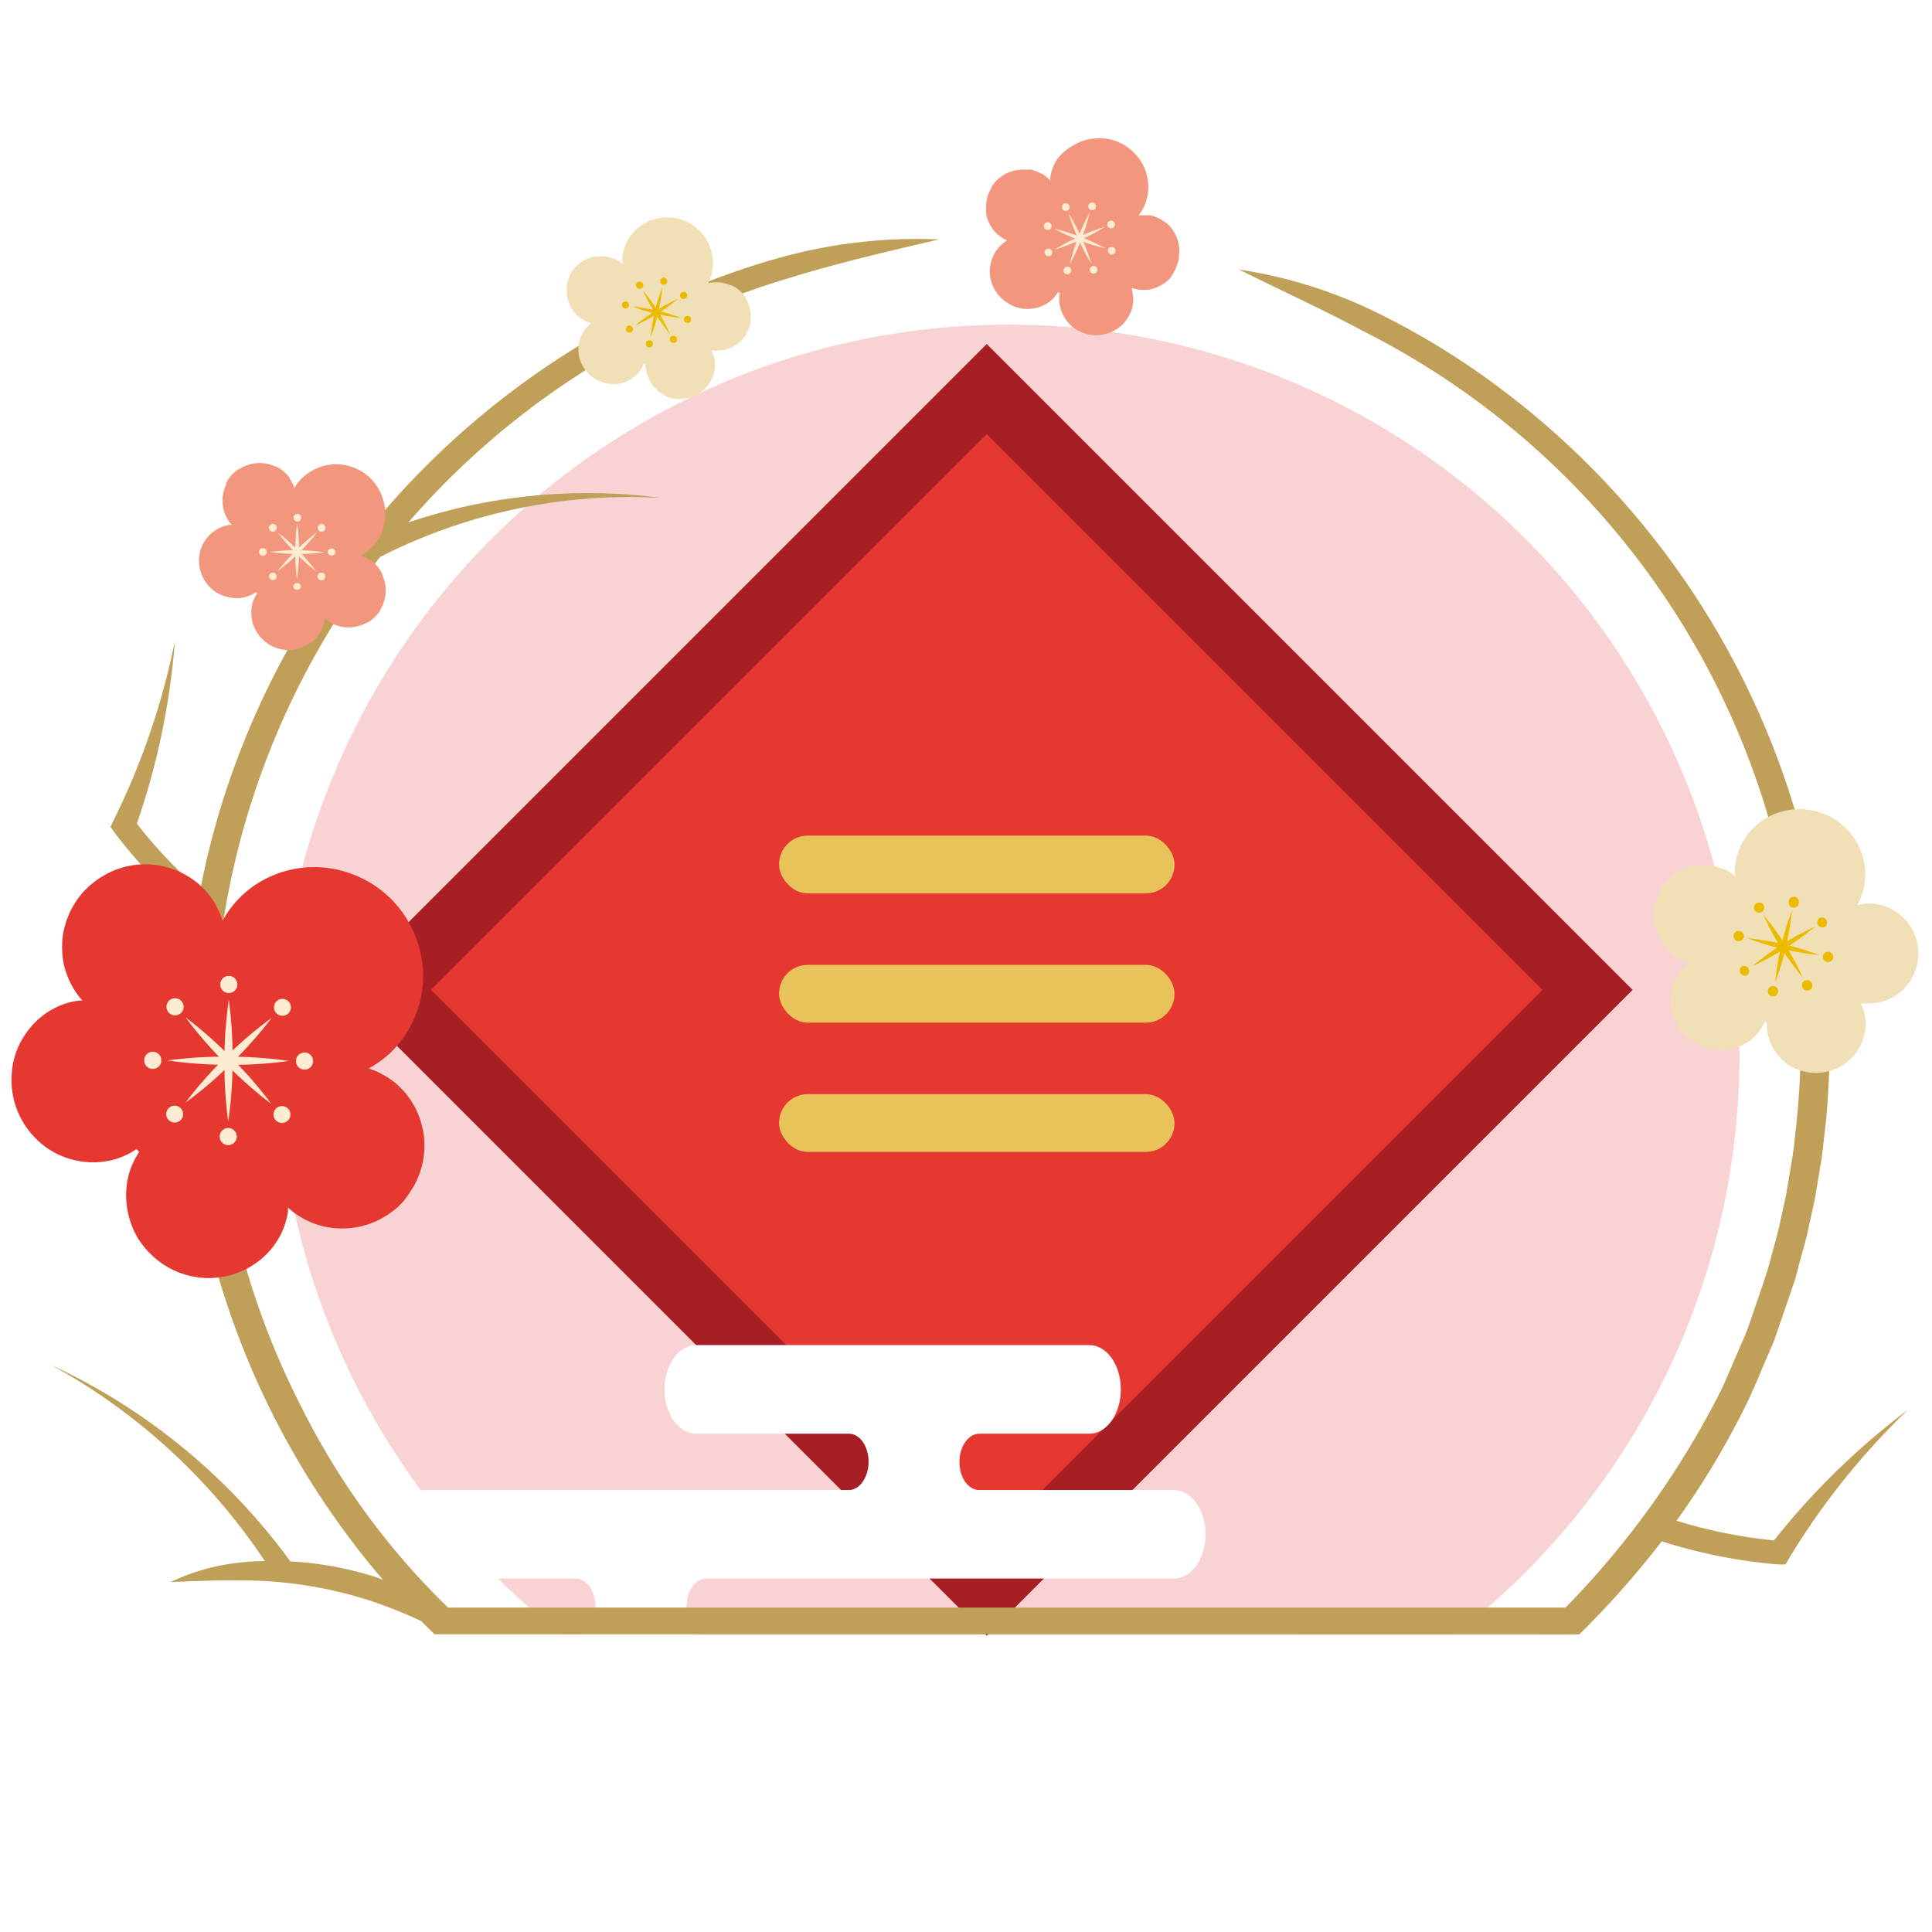 <svg xmlns="http://www.w3.org/2000/svg" viewBox="0 0 196.23 196.23"><defs><style>.cls-1{fill:#fff;}.cls-2{fill:#f9d3d3;}.cls-3{fill:#e43830;}.cls-4{fill:none;stroke:#a51f24;stroke-miterlimit:10;stroke-width:6.47px;}.cls-5{fill:#e7c359;}.cls-6{fill:#c09f58;}.cls-7{fill:#f1e0b6;}.cls-8{fill:#ecbb00;}.cls-9{fill:#f2977d;}.cls-10{fill:#feecd2;}</style></defs><title>資產 256</title><g id="圖層_2" data-name="圖層 2"><g id="圖層_5" data-name="圖層 5"><rect class="cls-1" width="196.23" height="196.23"/><path class="cls-2" d="M57.1,166c-.87-.67-1.72-1.35-2.56-2.06A74.24,74.24,0,1,1,147.77,166"/><rect class="cls-3" x="59.41" y="60.28" width="81.61" height="81.61" transform="translate(100.83 -41.26) rotate(45)"/><rect class="cls-4" x="57.07" y="57.39" width="86.3" height="86.3" transform="translate(100.45 -41.42) rotate(45)"/><rect class="cls-5" x="79.13" y="84.87" width="40.16" height="5.87" rx="2.91" ry="2.91"/><rect class="cls-5" x="79.13" y="98" width="40.16" height="5.87" rx="2.91" ry="2.91"/><rect class="cls-5" x="79.13" y="111.13" width="40.16" height="5.87" rx="2.91" ry="2.91"/><path class="cls-1" d="M71.72,166.06c-1.13,0-2-1.28-2-2.86s.91-2.87,2-2.87h47.52c1.77,0,3.21-2,3.21-4.49s-1.44-4.5-3.21-4.5H99.45c-1.12,0-2-1.28-2-2.86s.92-2.86,2-2.86h11.19c1.77,0,3.2-2,3.2-4.5s-1.43-4.5-3.2-4.5H70.7c-1.77,0-3.21,2-3.21,4.5s1.44,4.5,3.21,4.5H86.22c1.12,0,2,1.28,2,2.86s-.92,2.86-2,2.86H43.11c-1.77,0-3.21,2-3.21,4.5s1.44,4.49,3.21,4.49H58.48c1.13,0,2,1.29,2,2.87s-.91,2.86-2,2.86"/><path class="cls-6" d="M159.42,166c-.45-.41,1.91-2.72,1.91-2.72s-115.79,0-115.82,0a74.87,74.87,0,0,1-14.76-20.1A80.91,80.91,0,0,1,38.6,56.57a56,56,0,0,1,28.52-6,57.09,57.09,0,0,0-25.64,2.49,80.93,80.93,0,0,1,23.7-18.74,85.2,85.2,0,0,1,14.7-6c5.07-1.57,10.23-2.78,15.51-4a51.84,51.84,0,0,0-16.14,1.84,79,79,0,0,0-15.19,6,83.6,83.6,0,0,0-41.28,48.7,81,81,0,0,0-2.45,9.58,48.91,48.91,0,0,1-6.43-6.78,74.44,74.44,0,0,0,3.87-18.59A73.89,73.89,0,0,1,11.5,83.4h0l-.28.58.41.58a53.18,53.18,0,0,0,8.21,8.6,82.25,82.25,0,0,0-.74,20.07,83.4,83.4,0,0,0,19.78,47.21l-.69-.25a34.83,34.83,0,0,0-7-1.47c-.57-.05-1.13-.1-1.7-.13A62.64,62.64,0,0,0,5.24,138.66a61.7,61.7,0,0,1,21.66,19.9c-.93,0-1.87.07-2.8.18a21.3,21.3,0,0,0-6.78,1.95c2.36-.1,4.62-.2,6.88-.17a42.53,42.53,0,0,1,13.22,2,47.06,47.06,0,0,1,5.38,2.14c.44.45.88.89,1.33,1.33"/><path class="cls-6" d="M160.41,166a92.68,92.68,0,0,0,8.37-9.45,53.75,53.75,0,0,0,11.85,2.35l.71,0,.33-.55h0a74.13,74.13,0,0,1,12.1-15.15,74.46,74.46,0,0,0-13.59,13.26,50.34,50.34,0,0,1-9.89-2,84.94,84.94,0,0,0,7.25-12.17c.5-1.09,1-2.2,1.44-3.31l.72-1.65c.23-.56.49-1.1.67-1.68l1.17-3.41c.39-1.14.81-2.27,1.09-3.44s.67-2.32.93-3.49l.77-3.53.6-3.56c.2-1.19.29-2.39.45-3.58a81.82,81.82,0,0,0-2.06-28.66,83.47,83.47,0,0,0-31.49-46.94,77.41,77.41,0,0,0-12.3-7.44,47.82,47.82,0,0,0-13.68-4.22c4.29,2.13,8.53,4.07,12.65,6.27a80.84,80.84,0,0,1,42.09,53,80.54,80.54,0,0,1,1.85,27.67c-.14,1.15-.23,2.31-.43,3.46l-.57,3.43-.74,3.41c-.25,1.13-.6,2.24-.89,3.37s-.68,2.22-1.05,3.32l-1.13,3.29a15.2,15.2,0,0,1-.65,1.62l-.69,1.6c-.46,1.07-.91,2.14-1.39,3.2A88.36,88.36,0,0,1,156.22,166"/><path class="cls-7" d="M61.48,38.9a3.85,3.85,0,0,1-1.24-.55,3.56,3.56,0,0,1-1.08-1.23,3.72,3.72,0,0,1-.31-.76,3.18,3.18,0,0,1-.1-.8A3.33,3.33,0,0,1,59.08,34a3.11,3.11,0,0,1,.84-1.06l.12-.1-.15-.05a2.31,2.31,0,0,1-.51-.22,3.42,3.42,0,0,1-.71-.49,3.65,3.65,0,0,1-.56-.68,3.15,3.15,0,0,1-.38-.8l-.09-.32L57.58,30a.66.66,0,0,1,0-.14v-.08a4.07,4.07,0,0,1,0-.89l.08-.33.11-.32.06-.13,0-.07a3.49,3.49,0,0,1,2.77-2h.07l.15,0h.44l.22,0a1.59,1.59,0,0,1,.3.06,2.36,2.36,0,0,1,.53.17l.07,0,.13.06.18.1a2.41,2.41,0,0,1,.36.23l.16.14v-.19a4.32,4.32,0,0,1,.35-1.81,4.64,4.64,0,0,1,1.25-1.66,4.55,4.55,0,0,1,1.89-.94,4.64,4.64,0,0,1,2.13,0,4.59,4.59,0,0,1,1.9.94,4.57,4.57,0,0,1,1.67,3.73A4.34,4.34,0,0,1,72,28.61l-.09.17.2-.05a2.18,2.18,0,0,1,.42-.05H73a2.28,2.28,0,0,1,.54.08l.31.08.2.07.11.05.09,0,.2.1.12.08.06,0a3.49,3.49,0,0,1,1.61,3v.08a.61.61,0,0,1,0,.14l0,.34-.07.33a3.15,3.15,0,0,1-.35.82l0,.07s0,.08-.07.13l-.2.27-.22.25a3.48,3.48,0,0,1-.7.54,3.14,3.14,0,0,1-.8.36,3.69,3.69,0,0,1-.85.13,3.5,3.5,0,0,1-.56,0l-.15,0,.06.15a3.09,3.09,0,0,1,.29,1.31,3.33,3.33,0,0,1-.39,1.55,3.82,3.82,0,0,1-.45.68,3.19,3.19,0,0,1-.61.54,3.53,3.53,0,0,1-1.51.63,3.61,3.61,0,0,1-1.35,0,3.45,3.45,0,0,1-1.67-.93,3.31,3.31,0,0,1-.84-1.35A3.23,3.23,0,0,1,65.53,37l-.16,0a3.16,3.16,0,0,1-.64,1,3.43,3.43,0,0,1-1.35.84A3.31,3.31,0,0,1,61.48,38.9Z"/><path class="cls-8" d="M67.27,29.19a18.22,18.22,0,0,1-.42,2.56,17,17,0,0,1-.76,2.49,18.6,18.6,0,0,1,.42-2.57A16.88,16.88,0,0,1,67.27,29.19Z"/><path class="cls-8" d="M65.31,29.51a19.42,19.42,0,0,1,1.52,2.11,17.41,17.41,0,0,1,1.22,2.3,19.42,19.42,0,0,1-1.52-2.11A17.41,17.41,0,0,1,65.31,29.51Z"/><path class="cls-8" d="M64.16,31.13a16.87,16.87,0,0,1,2.56.42,18.27,18.27,0,0,1,2.49.75,19.74,19.74,0,0,1-5-1.17Z"/><path class="cls-8" d="M64.48,33.09a16.33,16.33,0,0,1,2.11-1.52,19.36,19.36,0,0,1,2.29-1.23,16.33,16.33,0,0,1-2.11,1.52A17.91,17.91,0,0,1,64.48,33.09Z"/><path class="cls-8" d="M67.77,28.64a.36.36,0,0,1-.44.27.36.36,0,0,1-.27-.43.36.36,0,0,1,.44-.27A.36.36,0,0,1,67.77,28.64Z"/><path class="cls-8" d="M66.3,35a.36.36,0,0,1-.43.27.36.36,0,0,1-.27-.44.36.36,0,0,1,.43-.27A.36.36,0,0,1,66.3,35Z"/><path class="cls-8" d="M65.28,28.77a.37.37,0,0,1-.12.5.36.36,0,0,1-.5-.11.37.37,0,0,1,.12-.5A.36.36,0,0,1,65.28,28.77Z"/><path class="cls-8" d="M68.7,34.27a.36.36,0,1,1-.61.38.36.36,0,0,1,.11-.5A.37.37,0,0,1,68.7,34.27Z"/><path class="cls-8" d="M63.61,30.63a.36.36,0,1,1-.43.27A.35.35,0,0,1,63.61,30.63Z"/><circle class="cls-8" cx="69.83" cy="32.45" r="0.36"/><path class="cls-8" d="M63.74,33.12a.36.36,0,1,1-.11.5A.36.36,0,0,1,63.74,33.12Z"/><path class="cls-8" d="M69.24,29.69a.36.36,0,1,1,.38.62.36.36,0,0,1-.38-.62Z"/><path class="cls-7" d="M173.64,106.48a5.06,5.06,0,0,1-3.34-2.55,5,5,0,0,1-.44-1.1,4.81,4.81,0,0,1-.15-1.16,4.87,4.87,0,0,1,.48-2.24,4.6,4.6,0,0,1,1.2-1.52l.18-.15-.22-.07a4.71,4.71,0,0,1-.73-.31,5.42,5.42,0,0,1-1-.72,5.2,5.2,0,0,1-.81-1,4.94,4.94,0,0,1-.55-1.15l-.13-.46L168,93.6c0-.07,0-.14,0-.21v-.11a5.38,5.38,0,0,1,.08-1.28l.11-.48.16-.45.09-.2a.69.69,0,0,0,0-.1,5,5,0,0,1,4-2.88l.1,0h.85l.31,0,.44.09a5.26,5.26,0,0,1,.76.24l.1,0,.19.08.27.15a3.77,3.77,0,0,1,.51.34l.23.19v-.27a6.31,6.31,0,0,1,.51-2.6,6.75,6.75,0,0,1,1.8-2.4,6.55,6.55,0,0,1,2.73-1.35,6.73,6.73,0,0,1,3.06,0,6.75,6.75,0,0,1,4.59,3.77,6.49,6.49,0,0,1,.55,3,6.12,6.12,0,0,1-.68,2.56l-.13.23.3-.06a3.3,3.3,0,0,1,.6-.08l.32,0h.3a4,4,0,0,1,.79.12,3.17,3.17,0,0,1,.44.12l.3.11.14.06.14.07.29.14.17.11.09.06a5,5,0,0,1,2.32,4.35s0,.07,0,.11v.21l-.06.49-.11.47a5.29,5.29,0,0,1-.5,1.18l-.05.1-.11.18-.29.39-.32.36a4.63,4.63,0,0,1-1,.78,4.56,4.56,0,0,1-1.15.52,5.12,5.12,0,0,1-1.23.19,3.55,3.55,0,0,1-.8,0l-.22,0,.09.21a4.53,4.53,0,0,1,.41,1.89,4.84,4.84,0,0,1-.55,2.23,5.21,5.21,0,0,1-.66,1,5,5,0,0,1-.87.78,5.09,5.09,0,0,1-2.18.9,5.34,5.34,0,0,1-1.95-.07,4.87,4.87,0,0,1-2.4-1.33,5,5,0,0,1-1.2-2,4.45,4.45,0,0,1-.22-1.64l-.24-.06a4.72,4.72,0,0,1-.91,1.38,5,5,0,0,1-2,1.22A4.89,4.89,0,0,1,173.64,106.48Z"/><path class="cls-8" d="M182,92.5a29,29,0,0,1-1.69,7.27A27.86,27.86,0,0,1,182,92.5Z"/><path class="cls-8" d="M179.16,93a24.81,24.81,0,0,1,2.18,3,26.08,26.08,0,0,1,1.77,3.3,27.89,27.89,0,0,1-4-6.34Z"/><path class="cls-8" d="M177.5,95.3A27.86,27.86,0,0,1,184.77,97a29,29,0,0,1-7.27-1.69Z"/><path class="cls-8" d="M178,98.12a27.89,27.89,0,0,1,6.34-4,25.6,25.6,0,0,1-3,2.18A26.08,26.08,0,0,1,178,98.12Z"/><path class="cls-8" d="M182.7,91.72a.52.52,0,1,1-1-.24.52.52,0,0,1,.63-.39A.53.53,0,0,1,182.7,91.72Z"/><path class="cls-8" d="M180.59,100.79a.53.53,0,0,1-.63.4.53.53,0,0,1-.39-.63.52.52,0,0,1,.63-.39A.51.51,0,0,1,180.59,100.79Z"/><path class="cls-8" d="M179.12,91.91a.52.52,0,1,1-.89.55.52.52,0,0,1,.89-.55Z"/><path class="cls-8" d="M184,99.82a.52.52,0,0,1-.16.72.53.53,0,0,1-.72-.17.52.52,0,1,1,.88-.55Z"/><path class="cls-8" d="M176.72,94.57a.53.53,0,0,1,.39.63.52.52,0,0,1-.63.39.51.51,0,0,1-.39-.62A.52.52,0,0,1,176.72,94.57Z"/><circle class="cls-8" cx="185.67" cy="97.19" r="0.52"/><path class="cls-8" d="M176.9,98.16a.53.53,0,0,1,.56.89.53.53,0,0,1-.56-.89Z"/><path class="cls-8" d="M184.81,93.23a.53.53,0,0,1,.56.89.53.53,0,0,1-.72-.17A.52.52,0,0,1,184.81,93.23Z"/><path class="cls-9" d="M103,31.11a4.12,4.12,0,0,1-1.23-.77,3.88,3.88,0,0,1-1-1.47,4,4,0,0,1-.21-.86,3.73,3.73,0,0,1,0-.88,3.55,3.55,0,0,1,.59-1.61,3.45,3.45,0,0,1,1-1l.14-.09-.15-.07a4.33,4.33,0,0,1-.51-.31,4.28,4.28,0,0,1-.69-.64,3.75,3.75,0,0,1-.49-.8,3.61,3.61,0,0,1-.29-.91l0-.36V21a.86.86,0,0,1,0-.16v-.08a4.42,4.42,0,0,1,.19-.95l.14-.33.16-.33.08-.13,0-.07a3.77,3.77,0,0,1,3.26-1.72h.24l.23,0,.12,0,.11,0,.23.05.32.11a3.9,3.9,0,0,1,.54.26l.07,0a.57.57,0,0,0,.13.08l.18.14a2.45,2.45,0,0,1,.34.31l.16.16,0-.2a4.6,4.6,0,0,1,.65-1.87A4.9,4.9,0,0,1,109,14.78a4.82,4.82,0,0,1,2.16-.72,5,5,0,0,1,2.27.3,5.16,5.16,0,0,1,1.89,1.3,4.89,4.89,0,0,1,1.23,4.22,4.62,4.62,0,0,1-.78,1.83l-.11.16.22,0a3.53,3.53,0,0,1,.46,0l.23,0,.15,0,.08,0a2.92,2.92,0,0,1,.57.16l.31.13.21.12.1.06.1.06.2.14a.52.52,0,0,1,.11.1l.07,0a3.78,3.78,0,0,1,1.26,3.46.28.28,0,0,0,0,.09l0,.15-.1.36-.13.33A3.37,3.37,0,0,1,119,28l0,.06a.64.64,0,0,1-.1.13l-.25.26-.27.23a3.88,3.88,0,0,1-.83.48,3.32,3.32,0,0,1-.9.26,3.65,3.65,0,0,1-.94,0,4,4,0,0,1-.58-.11l-.17-.05,0,.16a3.53,3.53,0,0,1,.11,1.45,3.73,3.73,0,0,1-.64,1.59,3.92,3.92,0,0,1-.59.66,3.72,3.72,0,0,1-.73.49,3.81,3.81,0,0,1-1.71.44,3.73,3.73,0,0,1-1.43-.26,3.63,3.63,0,0,1-1.64-1.23,3.8,3.8,0,0,1-.69-1.57,3.44,3.44,0,0,1,0-1.24l-.17-.07a3.47,3.47,0,0,1-.83.93,3.74,3.74,0,0,1-3.61.52Z"/><path class="cls-10" d="M110.67,21.61a18.78,18.78,0,0,1-.83,2.67,18.29,18.29,0,0,1-1.18,2.54,20.16,20.16,0,0,1,.83-2.67A18.84,18.84,0,0,1,110.67,21.61Z"/><path class="cls-10" d="M108.53,21.67a20.15,20.15,0,0,1,1.31,2.47,18.79,18.79,0,0,1,1,2.63,18.3,18.3,0,0,1-1.3-2.48A18.25,18.25,0,0,1,108.53,21.67Z"/><path class="cls-10" d="M107.06,23.22a21.76,21.76,0,0,1,5.22,2,17.35,17.35,0,0,1-2.68-.83A18.78,18.78,0,0,1,107.06,23.22Z"/><path class="cls-10" d="M107.12,25.35a19.51,19.51,0,0,1,2.48-1.3,18.21,18.21,0,0,1,2.62-1,18.8,18.8,0,0,1-2.47,1.3A18.79,18.79,0,0,1,107.12,25.35Z"/><path class="cls-10" d="M111.29,21.1a.39.39,0,1,1-.73-.28.38.38,0,0,1,.5-.22A.4.4,0,0,1,111.29,21.1Z"/><path class="cls-10" d="M108.78,27.61a.39.39,0,1,1-.22-.5A.38.38,0,0,1,108.78,27.61Z"/><path class="cls-10" d="M108.61,20.87a.39.39,0,0,1-.2.52.38.38,0,0,1-.51-.2.4.4,0,0,1,.19-.52A.41.41,0,0,1,108.61,20.87Z"/><path class="cls-10" d="M111.44,27.25a.39.39,0,1,1-.51-.2A.38.38,0,0,1,111.44,27.25Z"/><path class="cls-10" d="M106.56,22.6a.39.39,0,0,1-.29.73.38.38,0,0,1-.22-.5A.39.39,0,0,1,106.56,22.6Z"/><circle class="cls-10" cx="112.92" cy="25.47" r="0.39"/><path class="cls-10" d="M106.32,25.28a.4.4,0,0,1,.52.19.39.39,0,0,1-.2.52.38.38,0,0,1-.51-.2A.38.38,0,0,1,106.32,25.28Z"/><path class="cls-10" d="M112.7,22.44a.4.4,0,0,1,.51.2.39.39,0,0,1-.2.52.38.38,0,0,1-.51-.2A.39.39,0,0,1,112.7,22.44Z"/><path class="cls-9" d="M21.32,59.64a3.9,3.9,0,0,1-.81-1.21,3.81,3.81,0,0,1-.29-1.74,4.78,4.78,0,0,1,.16-.87,3.5,3.5,0,0,1,.37-.8A3.61,3.61,0,0,1,22,53.79a3.52,3.52,0,0,1,1.36-.48l.17,0-.11-.13a3.23,3.23,0,0,1-.33-.49,4.13,4.13,0,0,1-.37-.86,4.32,4.32,0,0,1-.12-.94,3.42,3.42,0,0,1,.11-.95l.1-.34.14-.34L23,49.1,23,49a3.48,3.48,0,0,1,.56-.78l.26-.26.28-.22a1,1,0,0,1,.13-.09l.07,0A3.78,3.78,0,0,1,28,47.4l.07,0,.14.07.21.13.1.06.09.07.19.14.25.23a3.68,3.68,0,0,1,.38.46l0,.07.09.12.11.21a3.14,3.14,0,0,1,.19.41l.07.22.1-.17A4.69,4.69,0,0,1,31.38,48a5,5,0,0,1,2.1-.8,4.9,4.9,0,0,1,2.26.23,5,5,0,0,1,1.95,1.21,5.11,5.11,0,0,1,1.19,2,4.92,4.92,0,0,1,.21,2.27A5,5,0,0,1,38.27,55a4.65,4.65,0,0,1-1.46,1.34l-.17.1.21.08a2.68,2.68,0,0,1,.42.19l.2.12.13.08.06,0a3.68,3.68,0,0,1,.46.38l.23.25.14.19.07.1.06.1.12.2a.61.61,0,0,1,.07.14l0,.07A3.81,3.81,0,0,1,38.58,62l0,.07-.09.13-.23.28-.26.26a3.41,3.41,0,0,1-.78.55l-.07,0-.15.07-.33.14-.35.1a3.74,3.74,0,0,1-1.88,0,3.49,3.49,0,0,1-.86-.37,3.08,3.08,0,0,1-.49-.34l-.13-.11,0,.17a3.34,3.34,0,0,1-.5,1.36,3.49,3.49,0,0,1-1.23,1.19,4.22,4.22,0,0,1-.81.36,3.89,3.89,0,0,1-.86.15,3.81,3.81,0,0,1-1.74-.3,3.77,3.77,0,0,1-1.2-.82,3.72,3.72,0,0,1-1-1.8,3.84,3.84,0,0,1,0-1.72,3.57,3.57,0,0,1,.51-1.12L26,60.14a3.47,3.47,0,0,1-2.85.5A3.61,3.61,0,0,1,21.32,59.64Z"/><path class="cls-10" d="M32.17,54.1a19.56,19.56,0,0,1-1.85,2.1A19.7,19.7,0,0,1,28.2,58a21.78,21.78,0,0,1,4-3.94Z"/><path class="cls-10" d="M30.2,53.28a18.66,18.66,0,0,1,.17,2.79,18.93,18.93,0,0,1-.2,2.8,21.2,21.2,0,0,1,0-5.59Z"/><path class="cls-10" d="M28.22,54.09a19.56,19.56,0,0,1,2.1,1.85,18.56,18.56,0,0,1,1.83,2.12,18.51,18.51,0,0,1-2.09-1.86A17.61,17.61,0,0,1,28.22,54.09Z"/><path class="cls-10" d="M27.4,56.06a18.66,18.66,0,0,1,2.79-.17,18.7,18.7,0,0,1,2.79.2,18.66,18.66,0,0,1-2.79.17A18.7,18.7,0,0,1,27.4,56.06Z"/><path class="cls-10" d="M32.94,53.89a.38.38,0,0,1-.55,0,.39.39,0,1,1,.55,0Z"/><path class="cls-10" d="M28,58.8a.38.38,0,0,1-.55,0,.38.38,0,0,1,0-.55.39.39,0,0,1,.55.55Z"/><path class="cls-10" d="M30.59,52.59a.39.39,0,0,1-.39.39.41.41,0,0,1-.39-.4.4.4,0,0,1,.4-.39A.38.38,0,0,1,30.59,52.59Z"/><path class="cls-10" d="M30.57,59.56a.4.4,0,0,1-.79,0,.4.4,0,0,1,.79,0Z"/><path class="cls-10" d="M28,53.32a.39.39,0,0,1,0,.55.39.39,0,1,1-.55-.55A.39.39,0,0,1,28,53.32Z"/><circle class="cls-10" cx="32.64" cy="58.55" r="0.39"/><path class="cls-10" d="M26.7,55.67a.38.38,0,0,1,.39.39.39.39,0,1,1-.78,0A.38.38,0,0,1,26.7,55.67Z"/><path class="cls-10" d="M33.68,55.7a.39.39,0,0,1,.39.39.4.4,0,0,1-.79,0A.39.39,0,0,1,33.68,55.7Z"/><path class="cls-3" d="M3.61,115.61a8.37,8.37,0,0,1-2.42-6.51,7.9,7.9,0,0,1,1.15-3.69A8.09,8.09,0,0,1,5,102.7a7.55,7.55,0,0,1,3-1.07l.37,0-.24-.29a8,8,0,0,1-.75-1.08,9.51,9.51,0,0,1-.8-1.91,8.1,8.1,0,0,1-.27-2.06,8,8,0,0,1,.24-2.1l.23-.77.3-.73a3,3,0,0,1,.16-.31l.08-.16a9,9,0,0,1,1.24-1.74l.58-.56.63-.5.28-.19.16-.1a8.34,8.34,0,0,1,8.13-.53l.16.08.31.16.45.27.22.14.21.15.42.32.54.52a6.65,6.65,0,0,1,.84,1l.1.15c.07.09.13.19.19.28l.24.45a6,6,0,0,1,.42.92l.16.48.23-.39a10.36,10.36,0,0,1,3-3.19,10.83,10.83,0,0,1,9.63-1.27,11,11,0,0,1,6.94,7,10.8,10.8,0,0,1-1.36,9.63,10.06,10.06,0,0,1-3.21,3l-.38.22.47.17a5.47,5.47,0,0,1,.91.43l.46.25.27.19.15.1a6.66,6.66,0,0,1,1,.85c.18.18.35.36.51.55l.31.42.16.21.13.22.27.45a3,3,0,0,1,.16.31l.07.16a8.34,8.34,0,0,1-.59,8.13l-.1.15c-.07.1-.13.2-.2.29L41,122l-.57.57a8.58,8.58,0,0,1-1.74,1.22l-.16.08-.31.16-.75.3-.76.22a8.74,8.74,0,0,1-2.09.22,8,8,0,0,1-4-1.11,7.58,7.58,0,0,1-1.09-.76l-.28-.24,0,.37a7.56,7.56,0,0,1-1.1,3,8,8,0,0,1-2.73,2.63,8.34,8.34,0,0,1-1.78.79,8.38,8.38,0,0,1-8.41-2.15,8,8,0,0,1-2.2-4,8.4,8.4,0,0,1,0-3.8A7.81,7.81,0,0,1,14.14,117l-.28-.29a7.57,7.57,0,0,1-2.5,1.12,8.09,8.09,0,0,1-3.79,0A8,8,0,0,1,3.61,115.61Z"/><path class="cls-10" d="M27.6,103.38A42.23,42.23,0,0,1,23.5,108a41.1,41.1,0,0,1-4.67,4,41,41,0,0,1,4.09-4.63A42.18,42.18,0,0,1,27.6,103.38Z"/><path class="cls-10" d="M23.24,101.55a42.73,42.73,0,0,1,.38,6.18,41.44,41.44,0,0,1-.44,6.18,42.73,42.73,0,0,1-.38-6.18A41.44,41.44,0,0,1,23.24,101.55Z"/><path class="cls-10" d="M18.86,103.35a40.24,40.24,0,0,1,4.64,4.1,41.18,41.18,0,0,1,4.06,4.67,40.24,40.24,0,0,1-4.64-4.1A41.18,41.18,0,0,1,18.86,103.35Z"/><path class="cls-10" d="M17,107.71a41.36,41.36,0,0,1,6.18-.38,41.2,41.2,0,0,1,6.17.43,41.37,41.37,0,0,1-6.18.39A42.78,42.78,0,0,1,17,107.71Z"/><path class="cls-10" d="M29.3,102.92a.87.87,0,0,1-1.22,0,.86.86,0,1,1,1.22,0Z"/><path class="cls-10" d="M18.35,113.77a.86.86,0,1,1,0-1.22A.87.87,0,0,1,18.35,113.77Z"/><path class="cls-10" d="M24.11,100a.87.87,0,0,1-.86.86.87.87,0,1,1,.86-.86Z"/><path class="cls-10" d="M24.05,115.44a.87.87,0,1,1-.86-.87A.88.88,0,0,1,24.05,115.44Z"/><path class="cls-10" d="M18.4,101.65a.86.86,0,0,1,0,1.22.87.87,0,1,1,0-1.22Z"/><circle class="cls-10" cx="28.64" cy="113.2" r="0.86"/><path class="cls-10" d="M15.51,106.83a.87.87,0,1,1-.86.86A.86.86,0,0,1,15.51,106.83Z"/><path class="cls-10" d="M30.93,106.9a.87.87,0,1,1-.87.86A.87.87,0,0,1,30.93,106.9Z"/></g></g></svg>